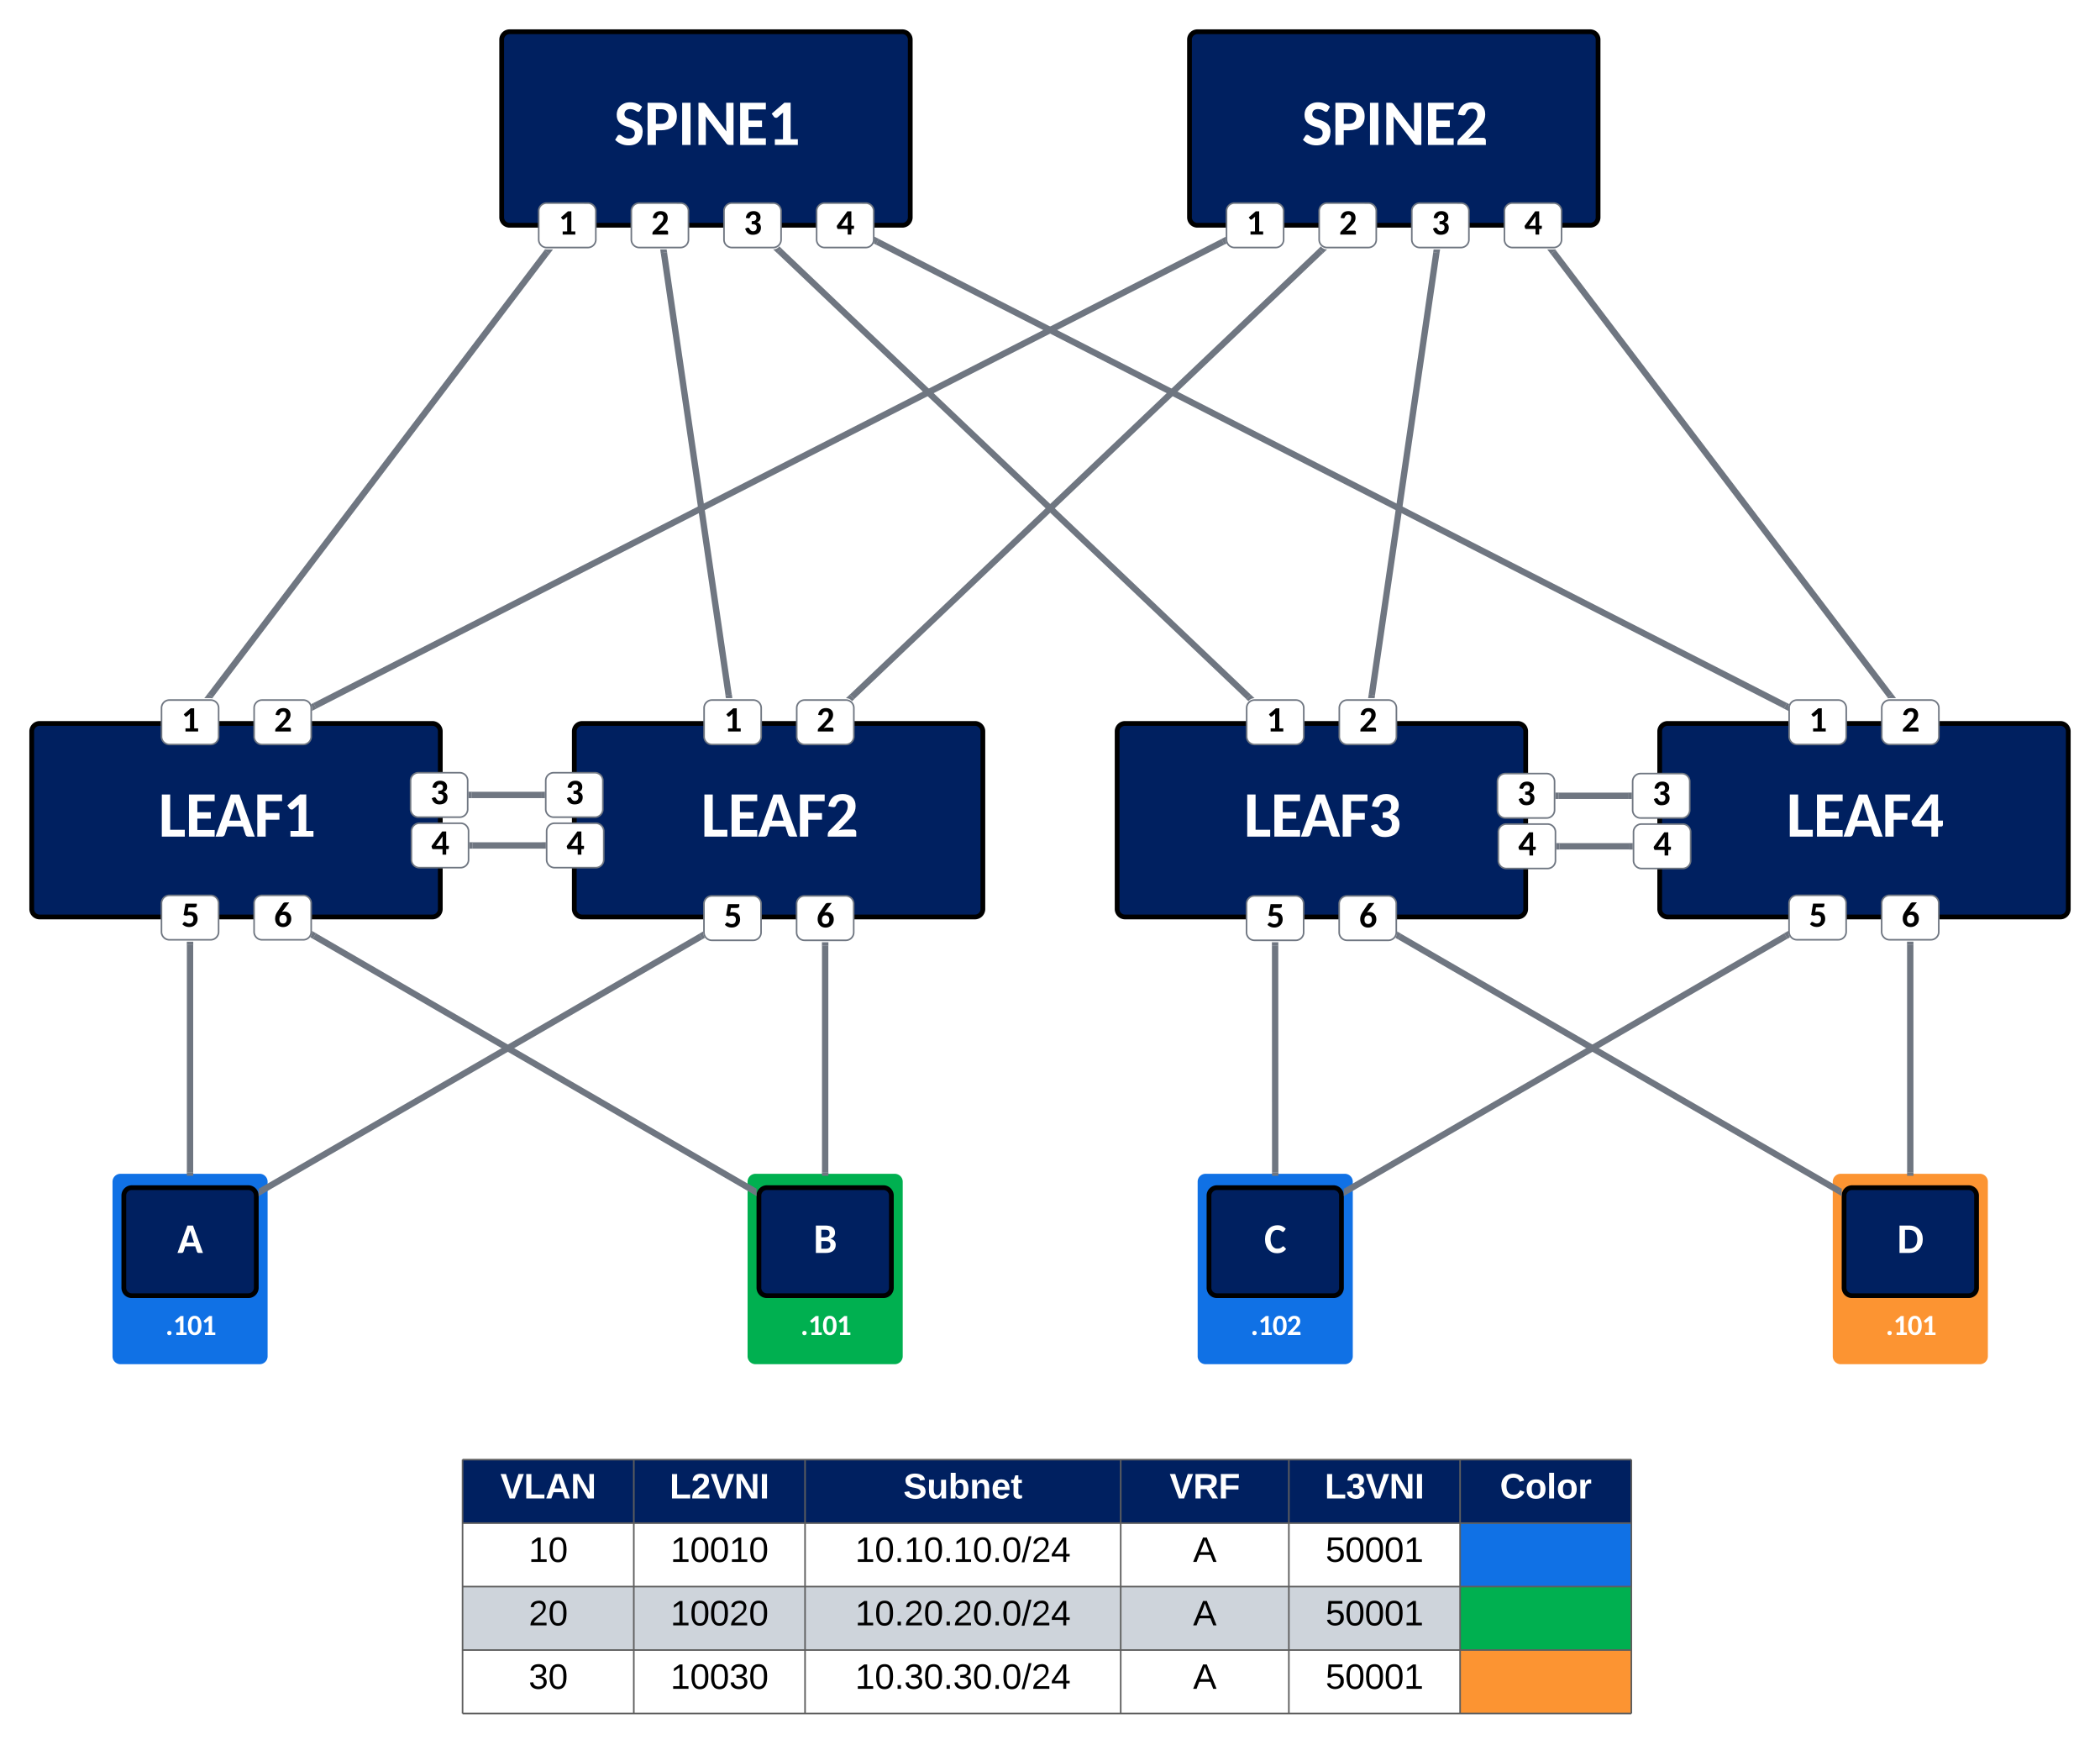 <svg xmlns="http://www.w3.org/2000/svg" xmlns:xlink="http://www.w3.org/1999/xlink" xmlns:lucid="lucid" width="1323.84" height="1100"><g transform="translate(-220 -140)" lucid:page-tab-id="0_0"><path d="M0 0h1760v1360H0z" fill="#fff"/><path d="M1266.28 600.97a5 5 0 0 1 5-5h247.56a5 5 0 0 1 5 5v111.98a5 5 0 0 1-5 5h-247.56a5 5 0 0 1-5-5z" fill="#fff" fill-opacity="0"/><path d="M1271.28 595.97a5 5 0 0 0-5 5v111.98a5 5 0 0 0 5 5h247.56a5 5 0 0 0 5-5V600.97a5 5 0 0 0-5-5z" stroke="#000" stroke-width="3" fill="#002060"/><use xlink:href="#a" transform="matrix(1,0,0,1,1283.539,612.314) translate(62.596 55)"/><path d="M582.04 600.97a5 5 0 0 1 5-5H834.6a5 5 0 0 1 5 5v111.98a5 5 0 0 1-5 5H587.04a5 5 0 0 1-5-5z" fill="#fff" fill-opacity="0"/><path d="M587.04 595.97a5 5 0 0 0-5 5v111.98a5 5 0 0 0 5 5H834.6a5 5 0 0 0 5-5V600.97a5 5 0 0 0-5-5z" stroke="#000" stroke-width="3" fill="#002060"/><use xlink:href="#b" transform="matrix(1,0,0,1,599.298,612.314) translate(62.596 55)"/><path d="M240 600.97a5 5 0 0 1 5-5h247.56a5 5 0 0 1 5 5v111.98a5 5 0 0 1-5 5H245a5 5 0 0 1-5-5z" fill="#fff" fill-opacity="0"/><path d="M245 595.97a5 5 0 0 0-5 5v111.98a5 5 0 0 0 5 5h247.56a5 5 0 0 0 5-5V600.97a5 5 0 0 0-5-5z" stroke="#000" stroke-width="3" fill="#002060"/><use xlink:href="#c" transform="matrix(1,0,0,1,257.257,612.314) translate(62.596 55)"/><path d="M924.24 600.97a5 5 0 0 1 5-5h247.56a5 5 0 0 1 5 5v111.98a5 5 0 0 1-5 5H929.24a5 5 0 0 1-5-5z" fill="#fff" fill-opacity="0"/><path d="M929.24 595.97a5 5 0 0 0-5 5v111.98a5 5 0 0 0 5 5h247.56a5 5 0 0 0 5-5V600.97a5 5 0 0 0-5-5z" stroke="#000" stroke-width="3" fill="#002060"/><use xlink:href="#d" transform="matrix(1,0,0,1,941.497,612.314) translate(62.596 55)"/><path d="M536.26 165a5 5 0 0 1 5-5h247.56a5 5 0 0 1 5 5v111.98a5 5 0 0 1-5 5H541.26a5 5 0 0 1-5-5z" fill="#fff" fill-opacity="0"/><path d="M541.26 160a5 5 0 0 0-5 5v111.98a5 5 0 0 0 5 5h247.56a5 5 0 0 0 5-5V165a5 5 0 0 0-5-5z" stroke="#000" stroke-width="3" fill="#002060"/><use xlink:href="#e" transform="matrix(1,0,0,1,553.517,176.345) translate(53.504 55)"/><path d="M969.86 165a5 5 0 0 1 5-5h247.57a5 5 0 0 1 5 5v111.98a5 5 0 0 1-5 5H974.86a5 5 0 0 1-5-5z" fill="#fff" fill-opacity="0"/><path d="M974.86 160a5 5 0 0 0-5 5v111.98a5 5 0 0 0 5 5h247.57a5 5 0 0 0 5-5V165a5 5 0 0 0-5-5z" stroke="#000" stroke-width="3" fill="#002060"/><use xlink:href="#f" transform="matrix(1,0,0,1,987.121,176.345) translate(53.504 55)"/><path d="M559.6 271.78a5 5 0 0 1 5-5h26a5 5 0 0 1 5 5v20.47a5 5 0 0 1-5 5h-26a5 5 0 0 1-5-5z" fill="#fff" fill-opacity="0"/><path d="M564.6 268a5 5 0 0 0-5 5v18.02a5 5 0 0 0 5 5h26a5 5 0 0 0 5-5v-18a5 5 0 0 0-5-5z" stroke="#6f7681" fill="#fff"/><use xlink:href="#g" transform="matrix(1,0,0,1,573.245,266.777) translate(-1.132 21.056)"/><path d="M618 271.78a5 5 0 0 1 5-5h26a5 5 0 0 1 5 5v20.47a5 5 0 0 1-5 5h-26a5 5 0 0 1-5-5z" fill="#fff" fill-opacity="0"/><path d="M623 268a5 5 0 0 0-5 5v18.02a5 5 0 0 0 5 5h26a5 5 0 0 0 5-5v-18a5 5 0 0 0-5-5z" stroke="#6f7681" fill="#fff"/><use xlink:href="#h" transform="matrix(1,0,0,1,631.642,266.777) translate(-1.132 21.056)"/><path d="M676.4 271.78a5 5 0 0 1 5-5h26a5 5 0 0 1 5 5v20.47a5 5 0 0 1-5 5h-26a5 5 0 0 1-5-5z" fill="#fff" fill-opacity="0"/><path d="M681.4 268a5 5 0 0 0-5 5v18.02a5 5 0 0 0 5 5h26a5 5 0 0 0 5-5v-18a5 5 0 0 0-5-5z" stroke="#6f7681" fill="#fff"/><use xlink:href="#i" transform="matrix(1,0,0,1,690.039,266.777) translate(-1.132 21.056)"/><path d="M734.8 271.78a5 5 0 0 1 5-5h26a5 5 0 0 1 5 5v20.47a5 5 0 0 1-5 5h-26a5 5 0 0 1-5-5z" fill="#fff" fill-opacity="0"/><path d="M739.8 268a5 5 0 0 0-5 5v18.02a5 5 0 0 0 5 5h26a5 5 0 0 0 5-5v-18a5 5 0 0 0-5-5z" stroke="#6f7681" fill="#fff"/><use xlink:href="#j" transform="matrix(1,0,0,1,748.437,266.777) translate(-1.132 21.056)"/><path d="M993.2 271.78a5 5 0 0 1 5-5h26a5 5 0 0 1 5 5v20.47a5 5 0 0 1-5 5h-26a5 5 0 0 1-5-5z" fill="#fff" fill-opacity="0"/><path d="M998.2 268a5 5 0 0 0-5 5v18.02a5 5 0 0 0 5 5h26a5 5 0 0 0 5-5v-18a5 5 0 0 0-5-5z" stroke="#6f7681" fill="#fff"/><use xlink:href="#g" transform="matrix(1,0,0,1,1006.849,266.777) translate(-1.132 21.056)"/><path d="M1051.6 271.78a5 5 0 0 1 5-5h26a5 5 0 0 1 5 5v20.47a5 5 0 0 1-5 5h-26a5 5 0 0 1-5-5z" fill="#fff" fill-opacity="0"/><path d="M1056.6 268a5 5 0 0 0-5 5v18.02a5 5 0 0 0 5 5h26a5 5 0 0 0 5-5v-18a5 5 0 0 0-5-5z" stroke="#6f7681" fill="#fff"/><use xlink:href="#h" transform="matrix(1,0,0,1,1065.247,266.777) translate(-1.132 21.056)"/><path d="M1110 271.78a5 5 0 0 1 5-5h26a5 5 0 0 1 5 5v20.47a5 5 0 0 1-5 5h-26a5 5 0 0 1-5-5z" fill="#fff" fill-opacity="0"/><path d="M1115 268a5 5 0 0 0-5 5v18.02a5 5 0 0 0 5 5h26a5 5 0 0 0 5-5v-18a5 5 0 0 0-5-5z" stroke="#6f7681" fill="#fff"/><use xlink:href="#i" transform="matrix(1,0,0,1,1123.644,266.777) translate(-1.132 21.056)"/><path d="M1168.4 271.78a5 5 0 0 1 5-5h26a5 5 0 0 1 5 5v20.47a5 5 0 0 1-5 5h-26a5 5 0 0 1-5-5z" fill="#fff" fill-opacity="0"/><path d="M1173.4 268a5 5 0 0 0-5 5v18.02a5 5 0 0 0 5 5h26a5 5 0 0 0 5-5v-18a5 5 0 0 0-5-5z" stroke="#6f7681" fill="#fff"/><use xlink:href="#j" transform="matrix(1,0,0,1,1182.041,266.777) translate(-1.132 21.056)"/><path d="M321.82 585a5 5 0 0 1 5-5h26a5 5 0 0 1 5 5v20.48a5 5 0 0 1-5 5h-26a5 5 0 0 1-5-5z" fill="#fff" fill-opacity="0"/><path d="M326.82 581.23a5 5 0 0 0-5 5v18a5 5 0 0 0 5 5h26a5 5 0 0 0 5-5v-18a5 5 0 0 0-5-5z" stroke="#6f7681" fill="#fff"/><use xlink:href="#g" transform="matrix(1,0,0,1,335.462,580) translate(-1.132 21.056)"/><path d="M380.2 585a5 5 0 0 1 5-5h26a5 5 0 0 1 5 5v20.48a5 5 0 0 1-5 5h-26a5 5 0 0 1-5-5z" fill="#fff" fill-opacity="0"/><path d="M385.2 581.23a5 5 0 0 0-5 5v18a5 5 0 0 0 5 5h26a5 5 0 0 0 5-5v-18a5 5 0 0 0-5-5z" stroke="#6f7681" fill="#fff"/><use xlink:href="#h" transform="matrix(1,0,0,1,393.859,580) translate(-1.132 21.056)"/><path d="M663.86 585a5 5 0 0 1 5-5h26a5 5 0 0 1 5 5v20.48a5 5 0 0 1-5 5h-26a5 5 0 0 1-5-5z" fill="#fff" fill-opacity="0"/><path d="M668.86 581.23a5 5 0 0 0-5 5v18a5 5 0 0 0 5 5h26a5 5 0 0 0 5-5v-18a5 5 0 0 0-5-5z" stroke="#6f7681" fill="#fff"/><use xlink:href="#g" transform="matrix(1,0,0,1,677.503,580) translate(-1.132 21.056)"/><path d="M722.26 585a5 5 0 0 1 5-5h26a5 5 0 0 1 5 5v20.48a5 5 0 0 1-5 5h-26a5 5 0 0 1-5-5z" fill="#fff" fill-opacity="0"/><path d="M727.26 581.23a5 5 0 0 0-5 5v18a5 5 0 0 0 5 5h26a5 5 0 0 0 5-5v-18a5 5 0 0 0-5-5z" stroke="#6f7681" fill="#fff"/><use xlink:href="#h" transform="matrix(1,0,0,1,735.9,580) translate(-1.132 21.056)"/><path d="M1005.9 585a5 5 0 0 1 5-5h26a5 5 0 0 1 5 5v20.48a5 5 0 0 1-5 5h-26a5 5 0 0 1-5-5z" fill="#fff" fill-opacity="0"/><path d="M1010.9 581.23a5 5 0 0 0-5 5v18a5 5 0 0 0 5 5h26a5 5 0 0 0 5-5v-18a5 5 0 0 0-5-5z" stroke="#6f7681" fill="#fff"/><use xlink:href="#g" transform="matrix(1,0,0,1,1019.545,580) translate(-1.132 21.056)"/><path d="M1064.3 585a5 5 0 0 1 5-5h26a5 5 0 0 1 5 5v20.48a5 5 0 0 1-5 5h-26a5 5 0 0 1-5-5z" fill="#fff" fill-opacity="0"/><path d="M1069.3 581.23a5 5 0 0 0-5 5v18a5 5 0 0 0 5 5h26a5 5 0 0 0 5-5v-18a5 5 0 0 0-5-5z" stroke="#6f7681" fill="#fff"/><use xlink:href="#h" transform="matrix(1,0,0,1,1077.942,580) translate(-1.132 21.056)"/><path d="M663.78 708.44a5 5 0 0 1 5-5h26a5 5 0 0 1 5 5v20.48a5 5 0 0 1-5 5h-26a5 5 0 0 1-5-5z" fill="#fff" fill-opacity="0"/><path d="M668.78 704.67a5 5 0 0 0-5 5v18a5 5 0 0 0 5 5h26a5 5 0 0 0 5-5v-18a5 5 0 0 0-5-5z" stroke="#6f7681" fill="#fff"/><use xlink:href="#k" transform="matrix(1,0,0,1,677.424,703.439) translate(-1.132 21.056)"/><path d="M722.18 708.44a5 5 0 0 1 5-5h26a5 5 0 0 1 5 5v20.48a5 5 0 0 1-5 5h-26a5 5 0 0 1-5-5z" fill="#fff" fill-opacity="0"/><path d="M727.18 704.67a5 5 0 0 0-5 5v18a5 5 0 0 0 5 5h26a5 5 0 0 0 5-5v-18a5 5 0 0 0-5-5z" stroke="#6f7681" fill="#fff"/><use xlink:href="#l" transform="matrix(1,0,0,1,735.821,703.439) translate(-1.132 21.056)"/><path d="M1005.82 708.44a5 5 0 0 1 5-5h26a5 5 0 0 1 5 5v20.48a5 5 0 0 1-5 5h-26a5 5 0 0 1-5-5z" fill="#fff" fill-opacity="0"/><path d="M1010.82 704.67a5 5 0 0 0-5 5v18a5 5 0 0 0 5 5h26a5 5 0 0 0 5-5v-18a5 5 0 0 0-5-5z" stroke="#6f7681" fill="#fff"/><use xlink:href="#k" transform="matrix(1,0,0,1,1019.465,703.439) translate(-1.132 21.056)"/><path d="M1064.22 708.44a5 5 0 0 1 5-5h26a5 5 0 0 1 5 5v20.48a5 5 0 0 1-5 5h-26a5 5 0 0 1-5-5z" fill="#fff" fill-opacity="0"/><path d="M1069.22 704.67a5 5 0 0 0-5 5v18a5 5 0 0 0 5 5h26a5 5 0 0 0 5-5v-18a5 5 0 0 0-5-5z" stroke="#6f7681" fill="#fff"/><use xlink:href="#l" transform="matrix(1,0,0,1,1077.862,703.439) translate(-1.132 21.056)"/><path d="M321.8 708.1a5 5 0 0 1 5-5h26a5 5 0 0 1 5 5v20.5a5 5 0 0 1-5 5h-26a5 5 0 0 1-5-5z" fill="#fff" fill-opacity="0"/><path d="M326.8 704.34a5 5 0 0 0-5 5v18a5 5 0 0 0 5 5h26a5 5 0 0 0 5-5v-18a5 5 0 0 0-5-5z" stroke="#6f7681" fill="#fff"/><use xlink:href="#k" transform="matrix(1,0,0,1,335.429,703.11) translate(-1.132 21.056)"/><path d="M380.18 708.1a5 5 0 0 1 5-5h26a5 5 0 0 1 5 5v20.5a5 5 0 0 1-5 5h-26a5 5 0 0 1-5-5z" fill="#fff" fill-opacity="0"/><path d="M385.18 704.34a5 5 0 0 0-5 5v18a5 5 0 0 0 5 5h26a5 5 0 0 0 5-5v-18a5 5 0 0 0-5-5z" stroke="#6f7681" fill="#fff"/><use xlink:href="#l" transform="matrix(1,0,0,1,393.826,703.11) translate(-1.132 21.056)"/><path d="M1347.82 708.08a5 5 0 0 1 5-5h26a5 5 0 0 1 5 5v20.48a5 5 0 0 1-5 5h-26a5 5 0 0 1-5-5z" fill="#fff" fill-opacity="0"/><path d="M1352.82 704.3a5 5 0 0 0-5 5v18.02a5 5 0 0 0 5 5h26a5 5 0 0 0 5-5v-18a5 5 0 0 0-5-5z" stroke="#6f7681" fill="#fff"/><use xlink:href="#k" transform="matrix(1,0,0,1,1361.462,703.079) translate(-1.132 21.056)"/><path d="M1406.2 708.08a5 5 0 0 1 5-5h26a5 5 0 0 1 5 5v20.48a5 5 0 0 1-5 5h-26a5 5 0 0 1-5-5z" fill="#fff" fill-opacity="0"/><path d="M1411.2 704.3a5 5 0 0 0-5 5v18.02a5 5 0 0 0 5 5h26a5 5 0 0 0 5-5v-18a5 5 0 0 0-5-5z" stroke="#6f7681" fill="#fff"/><use xlink:href="#l" transform="matrix(1,0,0,1,1419.859,703.079) translate(-1.132 21.056)"/><path d="M1347.87 585a5 5 0 0 1 5-5h26a5 5 0 0 1 5 5v20.48a5 5 0 0 1-5 5h-26a5 5 0 0 1-5-5z" fill="#fff" fill-opacity="0"/><path d="M1352.87 581.23a5 5 0 0 0-5 5v18a5 5 0 0 0 5 5h26a5 5 0 0 0 5-5v-18a5 5 0 0 0-5-5z" stroke="#6f7681" fill="#fff"/><use xlink:href="#g" transform="matrix(1,0,0,1,1361.509,580) translate(-1.132 21.056)"/><path d="M1406.26 585a5 5 0 0 1 5-5h26a5 5 0 0 1 5 5v20.48a5 5 0 0 1-5 5h-26a5 5 0 0 1-5-5z" fill="#fff" fill-opacity="0"/><path d="M1411.26 581.23a5 5 0 0 0-5 5v18a5 5 0 0 0 5 5h26a5 5 0 0 0 5-5v-18a5 5 0 0 0-5-5z" stroke="#6f7681" fill="#fff"/><use xlink:href="#h" transform="matrix(1,0,0,1,1419.906,580) translate(-1.132 21.056)"/><path d="M517.32 641.04h44.2" stroke="#6f7681" stroke-width="4" fill="none"/><path d="M517.37 643.04h-2.05v-4h2.05zM563.53 643.04h-2.05v-4h2.05z" stroke="#6f7681" stroke-width=".05" fill="#6f7681"/><path d="M478.82 630.8a5 5 0 0 1 5-5h26a5 5 0 0 1 5 5v20.48a5 5 0 0 1-5 5h-26a5 5 0 0 1-5-5z" fill="#fff" fill-opacity="0"/><path d="M483.82 627.03a5 5 0 0 0-5 5v18.02a5 5 0 0 0 5 5h26a5 5 0 0 0 5-5v-18.02a5 5 0 0 0-5-5z" stroke="#6f7681" fill="#fff"/><use xlink:href="#i" transform="matrix(1,0,0,1,492.462,625.801) translate(-1.132 21.056)"/><path d="M564.03 630.8a5 5 0 0 1 5-5h26a5 5 0 0 1 5 5v20.48a5 5 0 0 1-5 5h-26a5 5 0 0 1-5-5z" fill="#fff" fill-opacity="0"/><path d="M569.03 627.03a5 5 0 0 0-5 5v18.02a5 5 0 0 0 5 5h26a5 5 0 0 0 5-5v-18.02a5 5 0 0 0-5-5z" stroke="#6f7681" fill="#fff"/><use xlink:href="#i" transform="matrix(1,0,0,1,577.679,625.801) translate(-1.132 21.056)"/><path d="M517.87 672.88h44.22" stroke="#6f7681" stroke-width="4" fill="none"/><path d="M517.92 674.88h-2.05v-4h2.05zM564.1 674.88h-2.06v-4h2.05z" stroke="#6f7681" stroke-width=".05" fill="#6f7681"/><path d="M479.37 662.64a5 5 0 0 1 5-5h26a5 5 0 0 1 5 5v20.48a5 5 0 0 1-5 5h-26a5 5 0 0 1-5-5z" fill="#fff" fill-opacity="0"/><path d="M484.37 658.87a5 5 0 0 0-5 5v18a5 5 0 0 0 5 5h26a5 5 0 0 0 5-5v-18a5 5 0 0 0-5-5z" stroke="#6f7681" fill="#fff"/><use xlink:href="#j" transform="matrix(1,0,0,1,493.017,657.638) translate(-1.132 21.056)"/><path d="M564.6 662.64a5 5 0 0 1 5-5h26a5 5 0 0 1 5 5v20.48a5 5 0 0 1-5 5h-26a5 5 0 0 1-5-5z" fill="#fff" fill-opacity="0"/><path d="M569.6 658.87a5 5 0 0 0-5 5v18a5 5 0 0 0 5 5h26a5 5 0 0 0 5-5v-18a5 5 0 0 0-5-5z" stroke="#6f7681" fill="#fff"/><use xlink:href="#j" transform="matrix(1,0,0,1,578.233,657.638) translate(-1.132 21.056)"/><path d="M1202.5 641.57h44.22" stroke="#6f7681" stroke-width="4" fill="none"/><path d="M1202.55 643.57h-2.05v-4h2.05zM1248.72 643.57h-2.05v-4h2.05z" stroke="#6f7681" stroke-width=".05" fill="#6f7681"/><path d="M1164 631.33a5 5 0 0 1 5-5h26a5 5 0 0 1 5 5v20.48a5 5 0 0 1-5 5h-26a5 5 0 0 1-5-5z" fill="#fff" fill-opacity="0"/><path d="M1169 627.57a5 5 0 0 0-5 5v18a5 5 0 0 0 5 5h26a5 5 0 0 0 5-5v-18a5 5 0 0 0-5-5z" stroke="#6f7681" fill="#fff"/><use xlink:href="#i" transform="matrix(1,0,0,1,1177.644,626.333) translate(-1.132 21.056)"/><path d="M1249.22 631.33a5 5 0 0 1 5-5h26a5 5 0 0 1 5 5v20.48a5 5 0 0 1-5 5h-26a5 5 0 0 1-5-5z" fill="#fff" fill-opacity="0"/><path d="M1254.22 627.57a5 5 0 0 0-5 5v18a5 5 0 0 0 5 5h26a5 5 0 0 0 5-5v-18a5 5 0 0 0-5-5z" stroke="#6f7681" fill="#fff"/><use xlink:href="#i" transform="matrix(1,0,0,1,1262.861,626.333) translate(-1.132 21.056)"/><path d="M1203.06 673.4h44.2" stroke="#6f7681" stroke-width="4" fill="none"/><path d="M1203.1 675.4h-2.04v-4h2.05zM1249.27 675.4h-2.05v-4h2.05z" stroke="#6f7681" stroke-width=".05" fill="#6f7681"/><path d="M1164.56 663.17a5 5 0 0 1 5-5h26a5 5 0 0 1 5 5v20.48a5 5 0 0 1-5 5h-26a5 5 0 0 1-5-5z" fill="#fff" fill-opacity="0"/><path d="M1169.56 659.4a5 5 0 0 0-5 5v18a5 5 0 0 0 5 5h26a5 5 0 0 0 5-5v-18a5 5 0 0 0-5-5z" stroke="#6f7681" fill="#fff"/><use xlink:href="#j" transform="matrix(1,0,0,1,1178.199,658.169) translate(-1.132 21.056)"/><path d="M1249.77 663.17a5 5 0 0 1 5-5h26a5 5 0 0 1 5 5v20.48a5 5 0 0 1-5 5h-26a5 5 0 0 1-5-5z" fill="#fff" fill-opacity="0"/><path d="M1254.77 659.4a5 5 0 0 0-5 5v18a5 5 0 0 0 5 5h26a5 5 0 0 0 5-5v-18a5 5 0 0 0-5-5z" stroke="#6f7681" fill="#fff"/><use xlink:href="#j" transform="matrix(1,0,0,1,1263.416,658.169) translate(-1.132 21.056)"/><g filter="url(#m)"><path d="M388.7 988.83a5 5 0 0 1-5 5h-87.77a5 5 0 0 1-5-5v-110a5 5 0 0 1 5-5h87.78a5 5 0 0 1 5 5z" fill="#fff" fill-opacity="0"/><path d="M383.7 993.83a5 5 0 0 0 5-5v-110a5 5 0 0 0-5-5h-87.77a5 5 0 0 0-5 5v110a5 5 0 0 0 5 5z" fill="#1071e5"/><g><use xlink:href="#n" transform="matrix(1,-2.4492935982947064e-16,2.4492935982947064e-16,1,296.694,887.87) translate(27.61 87.556)"/></g></g><g filter="url(#o)"><path d="M298.06 887.57a5 5 0 0 1 5-5h73.5a5 5 0 0 1 5 5v58.08a5 5 0 0 1-5 5h-73.5a5 5 0 0 1-5-5z" fill="#fff" fill-opacity="0"/><path d="M303.06 882.57a5 5 0 0 0-5 5v58.08a5 5 0 0 0 5 5h73.5a5 5 0 0 0 5-5v-58.08a5 5 0 0 0-5-5z" stroke="#000" stroke-width="3" fill="#002060"/><use xlink:href="#p" transform="matrix(1,0,0,1,302.907,890.537) translate(28.921 33.167)"/></g><path d="M511.6 1060h107.95v40H511.6z" fill="#002060"/><path d="M619.55 1060H727.5v40H619.55zM727.5 1060h199v40h-199zM926.5 1060h106v40h-106zM1032.5 1060h107.95v40H1032.5z" fill="#002060"/><path d="M1140.45 1060h107.94v40h-107.95z" fill="#002060"/><path d="M511.6 1100h107.95v40H511.6z" fill="#fff"/><path d="M619.55 1100H727.5v40H619.55zM727.5 1100h199v40h-199zM926.5 1100h106v40h-106zM1032.5 1100h107.95v40H1032.5z" fill="#fff"/><path d="M1140.45 1100h107.94v40h-107.95z" fill="#1071e5"/><path d="M511.6 1140h107.95v40H511.6z" fill="#ced4db"/><path d="M619.55 1140H727.5v40H619.55zM727.5 1140h199v40h-199zM926.5 1140h106v40h-106zM1032.5 1140h107.95v40H1032.5z" fill="#ced4db"/><path d="M1140.45 1140h107.94v40h-107.95z" fill="#00b050"/><path d="M511.6 1180h107.95v40H511.6z" fill="#fff"/><path d="M619.55 1180H727.5v40H619.55zM727.5 1180h199v40h-199zM926.5 1180h106v40h-106zM1032.5 1180h107.95v40H1032.5z" fill="#fff"/><path d="M1140.45 1180h107.94v40h-107.95z" fill="#fc9432"/><path d="M511.6 1060v40M619.55 1060v40M727.5 1060v40M926.5 1060v40M1032.5 1060v40M1140.45 1060v40M1248.4 1060v40M511.6 1100v40M619.55 1100v40M727.5 1100v40M926.5 1100v40M1032.5 1100v40M1140.45 1100v40M1248.4 1100v40M511.6 1140v40M619.55 1140v40M727.5 1140v40M926.5 1140v40M1032.5 1140v40M1140.45 1140v40M1248.4 1140v40M511.6 1180v40M619.55 1180v40M727.5 1180v40M926.5 1180v40M1032.5 1180v40M1140.45 1180v40M1248.4 1180v40M511.6 1060h107.95M619.55 1060H727.5M727.5 1060h199M926.5 1060h106M1032.5 1060h107.95M1140.45 1060h107.94M511.6 1100h107.95M619.55 1100H727.5M727.5 1100h199M926.5 1100h106M1032.5 1100h107.95M1140.45 1100h107.94M511.6 1140h107.95M619.55 1140H727.5M727.5 1140h199M926.5 1140h106M1032.5 1140h107.95M1140.45 1140h107.94M511.6 1180h107.95M511.6 1220h107.95M619.55 1180H727.5M619.55 1220H727.5M727.5 1180h199M727.5 1220h199M926.5 1180h106M926.5 1220h106M1032.5 1180h107.95M1032.5 1220h107.95M1140.45 1180h107.94M1140.45 1220h107.94" stroke="#5e5e5e" fill="none"/><use xlink:href="#q" transform="matrix(1,0,0,1,516.607,1065) translate(18.846 19.444)"/><use xlink:href="#r" transform="matrix(1,0,0,1,624.553,1065) translate(17.58 19.444)"/><use xlink:href="#s" transform="matrix(1,0,0,1,732.5,1065) translate(56.969 19.444)"/><use xlink:href="#t" transform="matrix(1,0,0,1,931.5,1065) translate(25.84 19.444)"/><use xlink:href="#u" transform="matrix(1,0,0,1,1037.5,1065) translate(17.58 19.444)"/><use xlink:href="#v" transform="matrix(1,0,0,1,1145.447,1065) translate(20.08 19.444)"/><use xlink:href="#w" transform="matrix(1,0,0,1,516.607,1105) translate(36.654 19.444)"/><use xlink:href="#x" transform="matrix(1,0,0,1,624.553,1105) translate(18.136 19.444)"/><use xlink:href="#y" transform="matrix(1,0,0,1,732.5,1105) translate(26.599 19.444)"/><use xlink:href="#z" transform="matrix(1,0,0,1,931.5,1105) translate(40.593 19.444)"/><use xlink:href="#A" transform="matrix(1,0,0,1,1037.5,1105) translate(18.136 19.444)"/><use xlink:href="#B" transform="matrix(1,0,0,1,516.607,1145) translate(36.654 19.444)"/><use xlink:href="#C" transform="matrix(1,0,0,1,624.553,1145) translate(18.136 19.444)"/><use xlink:href="#D" transform="matrix(1,0,0,1,732.5,1145) translate(26.599 19.444)"/><use xlink:href="#z" transform="matrix(1,0,0,1,931.5,1145) translate(40.593 19.444)"/><use xlink:href="#A" transform="matrix(1,0,0,1,1037.5,1145) translate(18.136 19.444)"/><use xlink:href="#E" transform="matrix(1,0,0,1,516.607,1185) translate(36.654 19.444)"/><use xlink:href="#F" transform="matrix(1,0,0,1,624.553,1185) translate(18.136 19.444)"/><use xlink:href="#G" transform="matrix(1,0,0,1,732.5,1185) translate(26.599 19.444)"/><use xlink:href="#z" transform="matrix(1,0,0,1,931.5,1185) translate(40.593 19.444)"/><use xlink:href="#A" transform="matrix(1,0,0,1,1037.5,1185) translate(18.136 19.444)"/><path d="M339.8 735.6v143.47" stroke="#6f7681" stroke-width="4" fill="none"/><path d="M341.8 735.64h-4v-2.05h4zM341.8 881.07h-4v-2.05h4z" stroke="#6f7681" stroke-width=".05" fill="#6f7681"/><path d="M661.78 730.25L384.8 890.57" stroke="#6f7681" stroke-width="4" fill="none"/><path d="M663.28 727.7l.07.84.2.84.33.8.13.2.02.08.27.65-1.56.9-2-3.45 2.54-1.47zM385.85 892.28l-2.78 1.6v-4.62l.78-.44z" stroke="#6f7681" stroke-width=".05" fill="#6f7681"/><g filter="url(#m)"><path d="M789.07 988.83a5 5 0 0 1-5 5h-87.8a5 5 0 0 1-5-5v-110a5 5 0 0 1 5-5h87.8a5 5 0 0 1 5 5z" fill="#fff" fill-opacity="0"/><path d="M784.07 993.83a5 5 0 0 0 5-5v-110a5 5 0 0 0-5-5h-87.8a5 5 0 0 0-5 5v110a5 5 0 0 0 5 5z" fill="#00b050"/><g><use xlink:href="#n" transform="matrix(1,-2.4492935982947064e-16,2.4492935982947064e-16,1,697.054,887.87) translate(27.61 87.556)"/></g></g><g filter="url(#o)"><path d="M698.42 887.57a5 5 0 0 1 5-5h73.5a5 5 0 0 1 5 5v58.08a5 5 0 0 1-5 5h-73.5a5 5 0 0 1-5-5z" fill="#fff" fill-opacity="0"/><path d="M703.42 882.57a5 5 0 0 0-5 5v58.08a5 5 0 0 0 5 5h73.5a5 5 0 0 0 5-5v-58.08a5 5 0 0 0-5-5z" stroke="#000" stroke-width="3" fill="#002060"/><use xlink:href="#H" transform="matrix(1,0,0,1,703.266,890.537) translate(29.526 33.167)"/></g><path d="M418.17 729.94l277.02 160.6" stroke="#6f7681" stroke-width="4" fill="none"/><path d="M419.22 728.23l-2 3.46-1.56-.9.28-.67v-.06l.14-.22.34-.8.2-.83.06-.85v-.6zM696.92 889.22v4.63l-2.77-1.6 2-3.47z" stroke="#6f7681" stroke-width=".05" fill="#6f7681"/><path d="M740.18 735.92v143.15" stroke="#6f7681" stroke-width="4" fill="none"/><path d="M742.18 735.97h-4v-2.05h4zM742.18 881.07h-4v-2.05h4z" stroke="#6f7681" stroke-width=".05" fill="#6f7681"/><g filter="url(#m)"><path d="M1072.8 988.83a5 5 0 0 1-5 5H980a5 5 0 0 1-5-5v-110a5 5 0 0 1 5-5h87.8a5 5 0 0 1 5 5z" fill="#fff" fill-opacity="0"/><path d="M1067.8 993.83a5 5 0 0 0 5-5v-110a5 5 0 0 0-5-5H980a5 5 0 0 0-5 5v110a5 5 0 0 0 5 5z" fill="#1071e5"/><g><use xlink:href="#I" transform="matrix(1,-2.4492935982947064e-16,2.4492935982947064e-16,1,980.777,887.87) translate(27.61 87.556)"/></g></g><g filter="url(#o)"><path d="M982.15 887.57a5 5 0 0 1 5-5h73.5a5 5 0 0 1 5 5v58.08a5 5 0 0 1-5 5h-73.5a5 5 0 0 1-5-5z" fill="#fff" fill-opacity="0"/><path d="M987.15 882.57a5 5 0 0 0-5 5v58.08a5 5 0 0 0 5 5h73.5a5 5 0 0 0 5-5v-58.08a5 5 0 0 0-5-5z" stroke="#000" stroke-width="3" fill="#002060"/><use xlink:href="#J" transform="matrix(1,0,0,1,986.989,890.537) translate(29.943 33.167)"/></g><g filter="url(#m)"><path d="M1473.15 988.83a5 5 0 0 1-5 5h-87.78a5 5 0 0 1-5-5v-110a5 5 0 0 1 5-5h87.78a5 5 0 0 1 5 5z" fill="#fff" fill-opacity="0"/><path d="M1468.15 993.83a5 5 0 0 0 5-5v-110a5 5 0 0 0-5-5h-87.78a5 5 0 0 0-5 5v110a5 5 0 0 0 5 5z" fill="#fc9432"/><g><use xlink:href="#n" transform="matrix(1,-2.4492935982947064e-16,2.4492935982947064e-16,1,1381.138,887.87) translate(27.61 87.556)"/></g></g><g filter="url(#o)"><path d="M1382.5 887.57a5 5 0 0 1 5-5h73.52a5 5 0 0 1 5 5v58.08a5 5 0 0 1-5 5h-73.5a5 5 0 0 1-5-5z" fill="#fff" fill-opacity="0"/><path d="M1387.5 882.57a5 5 0 0 0-5 5v58.08a5 5 0 0 0 5 5h73.52a5 5 0 0 0 5-5v-58.08a5 5 0 0 0-5-5z" stroke="#000" stroke-width="3" fill="#002060"/><use xlink:href="#K" transform="matrix(1,0,0,1,1387.351,890.537) translate(28.595 33.167)"/></g><path d="M1023.83 735.92l.06 143.15" stroke="#6f7681" stroke-width="4" fill="none"/><path d="M1025.83 735.97h-4v-2.05h4zM1025.9 881.07h-4v-2.05h4z" stroke="#6f7681" stroke-width=".05" fill="#6f7681"/><path d="M1345.83 729.9L1068.9 890.53" stroke="#6f7681" stroke-width="4" fill="none"/><path d="M1347.32 727.34l.06.84.2.84.34.8.13.2v.08l.3.67-1.56.9-2.02-3.46 2.54-1.47zM1069.93 892.23l-2.78 1.6v-4.62l.78-.43z" stroke="#6f7681" stroke-width=".05" fill="#6f7681"/><path d="M1102.2 730.25l277.08 160.33" stroke="#6f7681" stroke-width="4" fill="none"/><path d="M1103.26 728.54l-2 3.47-1.55-.9.27-.64.02-.07.12-.22.33-.8.2-.84.07-.84v-.63zM1381 889.27v4.62l-2.77-1.62 2-3.46z" stroke="#6f7681" stroke-width=".05" fill="#6f7681"/><path d="M1424.22 735.56l.03 143.5" stroke="#6f7681" stroke-width="4" fill="none"/><path d="M1426.22 735.6h-4v-2.04h4zM1426.25 881.07h-4v-2.05h4z" stroke="#6f7681" stroke-width=".05" fill="#6f7681"/><path d="M564.82 298.85L352.6 578.4" stroke="#6f7681" stroke-width="4" fill="none"/><path d="M563.82 297.2l.78.05h3.94l-2.15 2.85-3.2-2.42.4-.54zM354.22 579.58l-.4.53-.22-.04-.78-.06h-3.94l2.15-2.84z" stroke="#6f7681" stroke-width=".05" fill="#6f7681"/><path d="M638.52 299.23l40.82 278.8" stroke="#6f7681" stroke-width="4" fill="none"/><path d="M640.5 299l-3.95.57-.34-2.32h4.05zM681.65 580h-4.04l-.25-1.74 3.96-.58z" stroke="#6f7681" stroke-width=".05" fill="#6f7681"/><path d="M711.23 298.02l295.84 281.22" stroke="#6f7681" stroke-width="4" fill="none"/><path d="M712.64 296.6l-2.75 2.9-2.4-2.25.68-.06.76-.2.72-.3.67-.4.6-.5.4-.46zM1010.78 580l-.66.06-.76.2-.73.28-.67.42-.6.5-.38.45-1.33-1.25 2.76-2.9z" stroke="#6f7681" stroke-width=".05" fill="#6f7681"/><path d="M773.04 292.36l572.58 292.53" stroke="#6f7681" stroke-width="4" fill="none"/><path d="M774 290.6l-1.82 3.56-1.45-.73.3-.7.2-.85.06-.84v-1.82zM1347.92 583.83l-.3.7-.2.84-.06.84v1.83l-2.7-1.38 1.82-3.56z" stroke="#6f7681" stroke-width=".05" fill="#6f7681"/><path d="M990.96 292.36L418.46 584.9" stroke="#6f7681" stroke-width="4" fill="none"/><path d="M992.7 291.04l.07.84.2.84.3.7-1.45.75-1.82-3.56 2.7-1.38zM419.42 586.65l-2.7 1.38v-1.82l-.07-.83-.2-.84-.3-.7 1.45-.74z" stroke="#6f7681" stroke-width=".05" fill="#6f7681"/><path d="M1052.77 298.02L757.1 579.22" stroke="#6f7681" stroke-width="4" fill="none"/><path d="M1053.07 295.8l.6.5.66.4.73.3.76.2.67.05-2.38 2.25-2.76-2.9 1.33-1.26zM758.5 580.65l-1.33 1.26-.38-.44-.6-.5-.67-.42-.73-.3-.76-.18-.67-.05 2.37-2.25z" stroke="#6f7681" stroke-width=".05" fill="#6f7681"/><path d="M1125.5 299.23l-40.7 278.8" stroke="#6f7681" stroke-width="4" fill="none"/><path d="M1127.46 299.57l-3.96-.57.26-1.75h4.04zM1086.8 578.26l-.26 1.74h-4.04l.34-2.32z" stroke="#6f7681" stroke-width=".05" fill="#6f7681"/><path d="M1199.18 298.85l212.3 279.56" stroke="#6f7681" stroke-width="4" fill="none"/><path d="M1200.8 297.68l-3.18 2.42-2.16-2.85h3.94l.78-.06.2-.06zM1415.2 580h-3.94l-.78.06-.22.05-.4-.52 3.18-2.42z" stroke="#6f7681" stroke-width=".05" fill="#6f7681"/><defs><path fill="#fff" d="M371-216h461V0H108v-1328h263v1112" id="L"/><path fill="#fff" d="M928-1328v209H382v351h425v201H382v358h547L928 0H118v-1328h810" id="M"/><path fill="#fff" d="M1240 0h-202c-47 1-76-24-87-58l-84-261H378L295-59c-11 29-44 59-86 59H4l484-1328h268zM437-503h370c-61-196-127-384-186-583-56 202-123 386-184 583" id="N"/><path fill="#fff" d="M890-1328v209H373v376h433v209H373V0H109v-1328h781" id="O"/><path fill="#fff" d="M1007-505c-9 70 29 185-49 186H854V0H644v-319H105c-83-4-69-108-90-173l609-837h230v824h153zm-363 0c3-182-8-376 8-546L269-505h375" id="P"/><g id="a"><use transform="matrix(0.02,0,0,0.02,0,0)" xlink:href="#L"/><use transform="matrix(0.02,0,0,0.02,16.914,0)" xlink:href="#M"/><use transform="matrix(0.02,0,0,0.02,35.938,0)" xlink:href="#N"/><use transform="matrix(0.02,0,0,0.02,60.176,0)" xlink:href="#O"/><use transform="matrix(0.02,0,0,0.02,78.535,0)" xlink:href="#P"/></g><path fill="#fff" d="M89-955c40-238 181-388 449-388 250 0 409 134 409 381 0 232-139 347-258 472L407-195c126-46 310-24 475-29 49-1 86 32 85 80V0H69c-2-76 0-138 43-180 161-160 326-321 472-494 63-74 110-153 115-281 6-143-107-217-242-175-61 19-100 69-121 131-19 56-46 79-119 66" id="Q"/><g id="b"><use transform="matrix(0.02,0,0,0.02,0,0)" xlink:href="#L"/><use transform="matrix(0.02,0,0,0.02,16.914,0)" xlink:href="#M"/><use transform="matrix(0.02,0,0,0.02,35.938,0)" xlink:href="#N"/><use transform="matrix(0.02,0,0,0.02,60.176,0)" xlink:href="#O"/><use transform="matrix(0.02,0,0,0.02,78.535,0)" xlink:href="#Q"/></g><path fill="#fff" d="M236-180h257c2-279-3-565 3-840L323-871c-27 30-91 18-110-9l-76-104 399-346h198v1150h227V0H236v-180" id="R"/><g id="c"><use transform="matrix(0.02,0,0,0.02,0,0)" xlink:href="#L"/><use transform="matrix(0.02,0,0,0.02,16.914,0)" xlink:href="#M"/><use transform="matrix(0.02,0,0,0.02,35.938,0)" xlink:href="#N"/><use transform="matrix(0.02,0,0,0.02,60.176,0)" xlink:href="#O"/><use transform="matrix(0.02,0,0,0.02,78.535,0)" xlink:href="#R"/></g><path fill="#fff" d="M113-955c38-239 181-388 448-388 186 0 310 81 369 209 18 42 27 87 27 134 1 168-77 256-203 297 151 51 227 154 227 307C981-126 800 8 532 14 260 20 143-131 76-338c63-25 186-102 236-14 46 82 93 164 218 164 130 0 203-76 210-200 9-175-112-206-288-206v-171c158-2 269-37 269-193 0-117-60-182-173-183-99-1-165 67-190 142-19 57-44 79-118 66" id="S"/><g id="d"><use transform="matrix(0.02,0,0,0.02,0,0)" xlink:href="#L"/><use transform="matrix(0.02,0,0,0.02,16.914,0)" xlink:href="#M"/><use transform="matrix(0.02,0,0,0.02,35.938,0)" xlink:href="#N"/><use transform="matrix(0.02,0,0,0.02,60.176,0)" xlink:href="#O"/><use transform="matrix(0.02,0,0,0.02,78.535,0)" xlink:href="#S"/></g><path fill="#fff" d="M469-200c119 0 194-62 190-182-5-155-165-165-285-207C212-646 83-736 88-958c4-182 105-295 242-352 113-48 278-41 392 4 65 25 120 59 166 104l-67 124c-13 37-61 47-98 23-55-35-117-75-210-75-111 0-181 57-181 159 0 146 173 155 287 201 153 61 292 138 287 351-7 273-167 433-444 433-190 0-326-77-424-175l78-125c18-34 71-42 108-14 63 47 132 100 245 100" id="T"/><path fill="#fff" d="M1037-902c0 300-189 436-495 441H378V0H115v-1328h427c303 4 495 131 495 426zm-263 0c0-143-81-224-232-224H378v461h164c156 2 232-87 232-237" id="U"/><path fill="#fff" d="M405 0H141v-1328h264V0" id="V"/><path fill="#fff" d="M122-1328c70 6 164-16 206 20 6 5 13 12 20 21l654 862c-4-44-6-86-6-125v-778h231V0c-62-4-141 10-187-10-14-6-27-18-40-35L348-902c4 41 6 80 6 115V0H122v-1328" id="W"/><g id="e"><use transform="matrix(0.02,0,0,0.02,0,0)" xlink:href="#T"/><use transform="matrix(0.02,0,0,0.02,18.906,0)" xlink:href="#U"/><use transform="matrix(0.02,0,0,0.02,40.195,0)" xlink:href="#V"/><use transform="matrix(0.02,0,0,0.02,50.859,0)" xlink:href="#W"/><use transform="matrix(0.02,0,0,0.02,77.207,0)" xlink:href="#M"/><use transform="matrix(0.02,0,0,0.02,96.719,0)" xlink:href="#R"/></g><g id="f"><use transform="matrix(0.02,0,0,0.02,0,0)" xlink:href="#T"/><use transform="matrix(0.02,0,0,0.02,18.906,0)" xlink:href="#U"/><use transform="matrix(0.02,0,0,0.02,40.195,0)" xlink:href="#V"/><use transform="matrix(0.02,0,0,0.02,50.859,0)" xlink:href="#W"/><use transform="matrix(0.02,0,0,0.02,77.207,0)" xlink:href="#M"/><use transform="matrix(0.02,0,0,0.02,96.719,0)" xlink:href="#Q"/></g><path d="M236-180h257c2-279-3-565 3-840L323-871c-27 30-91 18-110-9l-76-104 399-346h198v1150h227V0H236v-180" id="X"/><use transform="matrix(0.011,0,0,0.011,0,0)" xlink:href="#X" id="g"/><path d="M89-955c40-238 181-388 449-388 250 0 409 134 409 381 0 232-139 347-258 472L407-195c126-46 310-24 475-29 49-1 86 32 85 80V0H69c-2-76 0-138 43-180 161-160 326-321 472-494 63-74 110-153 115-281 6-143-107-217-242-175-61 19-100 69-121 131-19 56-46 79-119 66" id="Y"/><use transform="matrix(0.011,0,0,0.011,0,0)" xlink:href="#Y" id="h"/><path d="M113-955c38-239 181-388 448-388 186 0 310 81 369 209 18 42 27 87 27 134 1 168-77 256-203 297 151 51 227 154 227 307C981-126 800 8 532 14 260 20 143-131 76-338c63-25 186-102 236-14 46 82 93 164 218 164 130 0 203-76 210-200 9-175-112-206-288-206v-171c158-2 269-37 269-193 0-117-60-182-173-183-99-1-165 67-190 142-19 57-44 79-118 66" id="Z"/><use transform="matrix(0.011,0,0,0.011,0,0)" xlink:href="#Z" id="i"/><path d="M1007-505c-9 70 29 185-49 186H854V0H644v-319H105c-83-4-69-108-90-173l609-837h230v824h153zm-363 0c3-182-8-376 8-546L269-505h375" id="aa"/><use transform="matrix(0.011,0,0,0.011,0,0)" xlink:href="#aa" id="j"/><path d="M463-670c-69 0-128 14-183 34l-149-41 108-651h650v101c-3 78-52 116-142 116H407l-44 261c53-11 103-16 152-16 263 0 419 147 419 406 0 232-122 371-292 440-125 51-309 39-418-14-62-30-119-68-165-112l74-102c44-65 117-14 161 14 42 27 94 49 166 47 158-4 231-103 233-261 2-143-84-223-230-222" id="ab"/><use transform="matrix(0.011,0,0,0.011,0,0)" xlink:href="#ab" id="k"/><path d="M456-845c80-38 203-43 294-6 146 60 243 188 243 393 0 223-117 364-277 436-109 49-273 49-382 1C168-93 67-246 67-479c0-175 67-295 150-418l300-442c25-33 77-59 136-59h226c-141 184-282 368-423 553zm64 158c-139 0-209 104-209 247 0 149 63 249 209 249 141 0 219-103 219-248 0-149-72-248-219-248" id="ac"/><use transform="matrix(0.011,0,0,0.011,0,0)" xlink:href="#ac" id="l"/><path fill="#fff" d="M273 14c-93 0-152-58-152-151 0-92 60-151 152-151s153 59 153 151c0 93-60 151-153 151" id="ad"/><path fill="#fff" d="M960-966c48 161 48 442 0 603C896-149 775 14 517 14 261 14 140-150 78-363c-47-161-48-443 0-603 63-213 183-377 439-377s380 165 443 377zM602-206c161-87 169-454 126-694-24-133-71-244-211-244-138 0-184 113-207 244-41 238-36 607 122 694 54 29 116 28 170 0" id="ae"/><g id="n"><use transform="matrix(0.009,0,0,0.009,0,0)" xlink:href="#ad"/><use transform="matrix(0.009,0,0,0.009,4.748,0)" xlink:href="#R"/><use transform="matrix(0.009,0,0,0.009,13.759,0)" xlink:href="#ae"/><use transform="matrix(0.009,0,0,0.009,22.769,0)" xlink:href="#R"/></g><filter id="m" filterUnits="objectBoundingBox" x="-.1" y="-.03" width="1.2" height="1.17"><feOffset result="offOut" in="SourceAlpha" dy="6"/><feGaussianBlur result="blurOut" in="offOut" stdDeviation="5"/><feColorMatrix result="colorOut" in="blurOut" values="0 0 0 0 0 0 0 0 0 0 0 0 0 0 0 0 0 0 0.502 0"/><feBlend in="SourceGraphic" in2="colorOut"/></filter><use transform="matrix(0.013,0,0,0.013,0,0)" xlink:href="#N" id="p"/><filter id="o" filterUnits="objectBoundingBox" x="-.12" y="-.06" width="1.24" height="1.29"><feOffset result="offOut" in="SourceAlpha" dy="6"/><feGaussianBlur result="blurOut" in="offOut" stdDeviation="5"/><feColorMatrix result="colorOut" in="blurOut" values="0 0 0 0 0 0 0 0 0 0 0 0 0 0 0 0 0 0 0.502 0"/><feBlend in="SourceGraphic" in2="colorOut"/></filter><path fill="#fff" d="M147 0H94L2-248h55l64 206c17-72 42-137 63-206h54" id="af"/><path fill="#fff" d="M24 0v-248h52v208h133V0H24" id="ag"/><path fill="#fff" d="M199 0l-22-63H83L61 0H9l90-248h61L250 0h-51zm-33-102l-36-108c-10 38-24 72-36 108h72" id="ah"/><path fill="#fff" d="M175 0L67-191c6 58 2 128 3 191H24v-248h59L193-55c-6-58-2-129-3-193h46V0h-61" id="ai"/><g id="q"><use transform="matrix(0.062,0,0,0.062,0,0)" xlink:href="#af"/><use transform="matrix(0.062,0,0,0.062,14.815,0)" xlink:href="#ag"/><use transform="matrix(0.062,0,0,0.062,28.333,0)" xlink:href="#ah"/><use transform="matrix(0.062,0,0,0.062,44.321,0)" xlink:href="#ai"/></g><path fill="#fff" d="M182-182c0 78-84 86-111 141h115V0H12c-6-101 99-100 120-180 1-22-12-31-33-32-23 0-32 14-35 34l-49-3c5-45 32-70 84-70 51 0 83 22 83 69" id="aj"/><path fill="#fff" d="M24 0v-248h52V0H24" id="ak"/><g id="r"><use transform="matrix(0.062,0,0,0.062,0,0)" xlink:href="#ag"/><use transform="matrix(0.062,0,0,0.062,13.519,0)" xlink:href="#aj"/><use transform="matrix(0.062,0,0,0.062,25.864,0)" xlink:href="#af"/><use transform="matrix(0.062,0,0,0.062,40.679,0)" xlink:href="#ai"/><use transform="matrix(0.062,0,0,0.062,56.667,0)" xlink:href="#ak"/></g><path fill="#fff" d="M169-182c-1-43-94-46-97-3 18 66 151 10 154 114 3 95-165 93-204 36-6-8-10-19-12-30l50-8c3 46 112 56 116 5-17-69-150-10-154-114-4-87 153-88 188-35 5 8 8 18 10 28" id="al"/><path fill="#fff" d="M85 4C-2 5 27-109 22-190h50c7 57-23 150 33 157 60-5 35-97 40-157h50l1 190h-47c-2-12 1-28-3-38-12 25-28 42-61 42" id="am"/><path fill="#fff" d="M135-194c52 0 70 43 70 98 0 56-19 99-73 100-30 1-46-15-58-35L72 0H24l1-261h50v104c11-23 29-37 60-37zM114-30c31 0 40-27 40-66 0-37-7-63-39-63s-41 28-41 65c0 36 8 64 40 64" id="an"/><path fill="#fff" d="M135-194c87-1 58 113 63 194h-50c-7-57 23-157-34-157-59 0-34 97-39 157H25l-1-190h47c2 12-1 28 3 38 12-26 28-41 61-42" id="ao"/><path fill="#fff" d="M185-48c-13 30-37 53-82 52C43 2 14-33 14-96s30-98 90-98c62 0 83 45 84 108H66c0 31 8 55 39 56 18 0 30-7 34-22zm-45-69c5-46-57-63-70-21-2 6-4 13-4 21h74" id="ap"/><path fill="#fff" d="M115-3C79 11 28 4 28-45v-112H4v-33h27l15-45h31v45h36v33H77v99c-1 23 16 31 38 25v30" id="aq"/><g id="s"><use transform="matrix(0.062,0,0,0.062,0,0)" xlink:href="#al"/><use transform="matrix(0.062,0,0,0.062,14.815,0)" xlink:href="#am"/><use transform="matrix(0.062,0,0,0.062,28.333,0)" xlink:href="#an"/><use transform="matrix(0.062,0,0,0.062,41.852,0)" xlink:href="#ao"/><use transform="matrix(0.062,0,0,0.062,55.37,0)" xlink:href="#ap"/><use transform="matrix(0.062,0,0,0.062,67.716,0)" xlink:href="#aq"/></g><path fill="#fff" d="M240-174c0 40-23 61-54 70L253 0h-59l-57-94H76V0H24v-248c93 4 217-23 216 74zM76-134c48-2 112 12 112-38 0-48-66-32-112-35v73" id="ar"/><path fill="#fff" d="M76-208v77h127v40H76V0H24v-248h183v40H76" id="as"/><g id="t"><use transform="matrix(0.062,0,0,0.062,0,0)" xlink:href="#af"/><use transform="matrix(0.062,0,0,0.062,14.815,0)" xlink:href="#ar"/><use transform="matrix(0.062,0,0,0.062,30.802,0)" xlink:href="#as"/></g><path fill="#fff" d="M128-127c34 4 56 21 59 58 7 91-148 94-172 28-4-9-6-17-7-26l51-5c1 24 16 35 40 36 23 0 39-12 38-36-1-31-31-36-65-34v-40c32 2 59-3 59-33 0-20-13-33-34-33s-33 13-35 32l-50-3c6-44 37-68 86-68 50 0 83 20 83 66 0 35-22 52-53 58" id="at"/><g id="u"><use transform="matrix(0.062,0,0,0.062,0,0)" xlink:href="#ag"/><use transform="matrix(0.062,0,0,0.062,13.519,0)" xlink:href="#at"/><use transform="matrix(0.062,0,0,0.062,25.864,0)" xlink:href="#af"/><use transform="matrix(0.062,0,0,0.062,40.679,0)" xlink:href="#ai"/><use transform="matrix(0.062,0,0,0.062,56.667,0)" xlink:href="#ak"/></g><path fill="#fff" d="M67-125c0 53 21 87 73 88 37 1 54-22 65-47l45 17C233-25 199 4 140 4 58 4 20-42 15-125 8-235 124-281 211-232c18 10 29 29 36 50l-46 12c-8-25-30-41-62-41-52 0-71 34-72 86" id="au"/><path fill="#fff" d="M110-194c64 0 96 36 96 99 0 64-35 99-97 99-61 0-95-36-95-99 0-62 34-99 96-99zm-1 164c35 0 45-28 45-65 0-40-10-65-43-65-34 0-45 26-45 65 0 36 10 65 43 65" id="av"/><path fill="#fff" d="M25 0v-261h50V0H25" id="aw"/><path fill="#fff" d="M135-150c-39-12-60 13-60 57V0H25l-1-190h47c2 13-1 29 3 40 6-28 27-53 61-41v41" id="ax"/><g id="v"><use transform="matrix(0.062,0,0,0.062,0,0)" xlink:href="#au"/><use transform="matrix(0.062,0,0,0.062,15.988,0)" xlink:href="#av"/><use transform="matrix(0.062,0,0,0.062,29.506,0)" xlink:href="#aw"/><use transform="matrix(0.062,0,0,0.062,35.679,0)" xlink:href="#av"/><use transform="matrix(0.062,0,0,0.062,49.198,0)" xlink:href="#ax"/></g><path d="M27 0v-27h64v-190l-56 39v-29l58-41h29v221h61V0H27" id="ay"/><path d="M101-251c68 0 85 55 85 127S166 4 100 4C33 4 14-52 14-124c0-73 17-127 87-127zm-1 229c47 0 54-49 54-102s-4-102-53-102c-51 0-55 48-55 102 0 53 5 102 54 102" id="az"/><g id="w"><use transform="matrix(0.062,0,0,0.062,0,0)" xlink:href="#ay"/><use transform="matrix(0.062,0,0,0.062,12.346,0)" xlink:href="#az"/></g><g id="x"><use transform="matrix(0.062,0,0,0.062,0,0)" xlink:href="#ay"/><use transform="matrix(0.062,0,0,0.062,12.346,0)" xlink:href="#az"/><use transform="matrix(0.062,0,0,0.062,24.691,0)" xlink:href="#az"/><use transform="matrix(0.062,0,0,0.062,37.037,0)" xlink:href="#ay"/><use transform="matrix(0.062,0,0,0.062,49.383,0)" xlink:href="#az"/></g><path d="M33 0v-38h34V0H33" id="aA"/><path d="M0 4l72-265h28L28 4H0" id="aB"/><path d="M101-251c82-7 93 87 43 132L82-64C71-53 59-42 53-27h129V0H18c2-99 128-94 128-182 0-28-16-43-45-43s-46 15-49 41l-32-3c6-41 34-60 81-64" id="aC"/><path d="M155-56V0h-30v-56H8v-25l114-167h33v167h35v25h-35zm-30-156c-27 46-58 90-88 131h88v-131" id="aD"/><g id="y"><use transform="matrix(0.062,0,0,0.062,0,0)" xlink:href="#ay"/><use transform="matrix(0.062,0,0,0.062,12.346,0)" xlink:href="#az"/><use transform="matrix(0.062,0,0,0.062,24.691,0)" xlink:href="#aA"/><use transform="matrix(0.062,0,0,0.062,30.864,0)" xlink:href="#ay"/><use transform="matrix(0.062,0,0,0.062,43.21,0)" xlink:href="#az"/><use transform="matrix(0.062,0,0,0.062,55.556,0)" xlink:href="#aA"/><use transform="matrix(0.062,0,0,0.062,61.728,0)" xlink:href="#ay"/><use transform="matrix(0.062,0,0,0.062,74.074,0)" xlink:href="#az"/><use transform="matrix(0.062,0,0,0.062,86.42,0)" xlink:href="#aA"/><use transform="matrix(0.062,0,0,0.062,92.593,0)" xlink:href="#az"/><use transform="matrix(0.062,0,0,0.062,104.938,0)" xlink:href="#aB"/><use transform="matrix(0.062,0,0,0.062,111.111,0)" xlink:href="#aC"/><use transform="matrix(0.062,0,0,0.062,123.457,0)" xlink:href="#aD"/></g><path d="M205 0l-28-72H64L36 0H1l101-248h38L239 0h-34zm-38-99l-47-123c-12 45-31 82-46 123h93" id="aE"/><use transform="matrix(0.062,0,0,0.062,0,0)" xlink:href="#aE" id="z"/><path d="M54-142c48-35 137-8 131 61C196 18 31 33 14-55l32-4c7 23 22 37 52 37 35-1 51-22 54-58 4-55-73-65-99-34H22l8-134h141v27H59" id="aF"/><g id="A"><use transform="matrix(0.062,0,0,0.062,0,0)" xlink:href="#aF"/><use transform="matrix(0.062,0,0,0.062,12.346,0)" xlink:href="#az"/><use transform="matrix(0.062,0,0,0.062,24.691,0)" xlink:href="#az"/><use transform="matrix(0.062,0,0,0.062,37.037,0)" xlink:href="#az"/><use transform="matrix(0.062,0,0,0.062,49.383,0)" xlink:href="#ay"/></g><g id="B"><use transform="matrix(0.062,0,0,0.062,0,0)" xlink:href="#aC"/><use transform="matrix(0.062,0,0,0.062,12.346,0)" xlink:href="#az"/></g><g id="C"><use transform="matrix(0.062,0,0,0.062,0,0)" xlink:href="#ay"/><use transform="matrix(0.062,0,0,0.062,12.346,0)" xlink:href="#az"/><use transform="matrix(0.062,0,0,0.062,24.691,0)" xlink:href="#az"/><use transform="matrix(0.062,0,0,0.062,37.037,0)" xlink:href="#aC"/><use transform="matrix(0.062,0,0,0.062,49.383,0)" xlink:href="#az"/></g><g id="D"><use transform="matrix(0.062,0,0,0.062,0,0)" xlink:href="#ay"/><use transform="matrix(0.062,0,0,0.062,12.346,0)" xlink:href="#az"/><use transform="matrix(0.062,0,0,0.062,24.691,0)" xlink:href="#aA"/><use transform="matrix(0.062,0,0,0.062,30.864,0)" xlink:href="#aC"/><use transform="matrix(0.062,0,0,0.062,43.21,0)" xlink:href="#az"/><use transform="matrix(0.062,0,0,0.062,55.556,0)" xlink:href="#aA"/><use transform="matrix(0.062,0,0,0.062,61.728,0)" xlink:href="#aC"/><use transform="matrix(0.062,0,0,0.062,74.074,0)" xlink:href="#az"/><use transform="matrix(0.062,0,0,0.062,86.42,0)" xlink:href="#aA"/><use transform="matrix(0.062,0,0,0.062,92.593,0)" xlink:href="#az"/><use transform="matrix(0.062,0,0,0.062,104.938,0)" xlink:href="#aB"/><use transform="matrix(0.062,0,0,0.062,111.111,0)" xlink:href="#aC"/><use transform="matrix(0.062,0,0,0.062,123.457,0)" xlink:href="#aD"/></g><path d="M126-127c33 6 58 20 58 59 0 88-139 92-164 29-3-8-5-16-6-25l32-3c6 27 21 44 54 44 32 0 52-15 52-46 0-38-36-46-79-43v-28c39 1 72-4 72-42 0-27-17-43-46-43-28 0-47 15-49 41l-32-3c6-42 35-63 81-64 48-1 79 21 79 65 0 36-21 52-52 59" id="aG"/><g id="E"><use transform="matrix(0.062,0,0,0.062,0,0)" xlink:href="#aG"/><use transform="matrix(0.062,0,0,0.062,12.346,0)" xlink:href="#az"/></g><g id="F"><use transform="matrix(0.062,0,0,0.062,0,0)" xlink:href="#ay"/><use transform="matrix(0.062,0,0,0.062,12.346,0)" xlink:href="#az"/><use transform="matrix(0.062,0,0,0.062,24.691,0)" xlink:href="#az"/><use transform="matrix(0.062,0,0,0.062,37.037,0)" xlink:href="#aG"/><use transform="matrix(0.062,0,0,0.062,49.383,0)" xlink:href="#az"/></g><g id="G"><use transform="matrix(0.062,0,0,0.062,0,0)" xlink:href="#ay"/><use transform="matrix(0.062,0,0,0.062,12.346,0)" xlink:href="#az"/><use transform="matrix(0.062,0,0,0.062,24.691,0)" xlink:href="#aA"/><use transform="matrix(0.062,0,0,0.062,30.864,0)" xlink:href="#aG"/><use transform="matrix(0.062,0,0,0.062,43.21,0)" xlink:href="#az"/><use transform="matrix(0.062,0,0,0.062,55.556,0)" xlink:href="#aA"/><use transform="matrix(0.062,0,0,0.062,61.728,0)" xlink:href="#aG"/><use transform="matrix(0.062,0,0,0.062,74.074,0)" xlink:href="#az"/><use transform="matrix(0.062,0,0,0.062,86.42,0)" xlink:href="#aA"/><use transform="matrix(0.062,0,0,0.062,92.593,0)" xlink:href="#az"/><use transform="matrix(0.062,0,0,0.062,104.938,0)" xlink:href="#aB"/><use transform="matrix(0.062,0,0,0.062,111.111,0)" xlink:href="#aC"/><use transform="matrix(0.062,0,0,0.062,123.457,0)" xlink:href="#aD"/></g><path fill="#fff" d="M1048-974c0 163-99 241-224 288 171 41 257 139 257 293C1081-125 889 0 612 0H119v-1328h451c279 2 478 84 478 354zM823-399c0-131-83-178-217-178H382v373h225c139 0 216-61 216-195zm-37-542c0-143-71-185-216-185H382v368h173c140-1 231-45 231-183" id="aH"/><use transform="matrix(0.013,0,0,0.013,0,0)" xlink:href="#aH" id="H"/><g id="I"><use transform="matrix(0.009,0,0,0.009,0,0)" xlink:href="#ad"/><use transform="matrix(0.009,0,0,0.009,4.748,0)" xlink:href="#R"/><use transform="matrix(0.009,0,0,0.009,13.759,0)" xlink:href="#ae"/><use transform="matrix(0.009,0,0,0.009,22.769,0)" xlink:href="#Q"/></g><path fill="#fff" d="M1063-193C972-66 836 14 625 14 325 14 160-160 82-392c-55-162-54-387 4-546 84-230 253-399 553-405 185-4 321 74 409 173-37 47-65 102-108 143-52 29-90-19-122-42-68-49-222-71-314-21-130 72-193 222-193 425 0 205 69 355 201 427 92 51 249 32 318-20 30-23 81-99 128-48" id="aI"/><use transform="matrix(0.013,0,0,0.013,0,0)" xlink:href="#aI" id="J"/><path fill="#fff" d="M1198-932c62 158 61 378 0 536C1107-162 916 0 600 0H116v-1328h484c315 6 507 163 598 396zM600-209c264-9 377-187 377-456 0-268-114-446-377-455H380v911h220" id="aJ"/><use transform="matrix(0.013,0,0,0.013,0,0)" xlink:href="#aJ" id="K"/></defs></g></svg>
